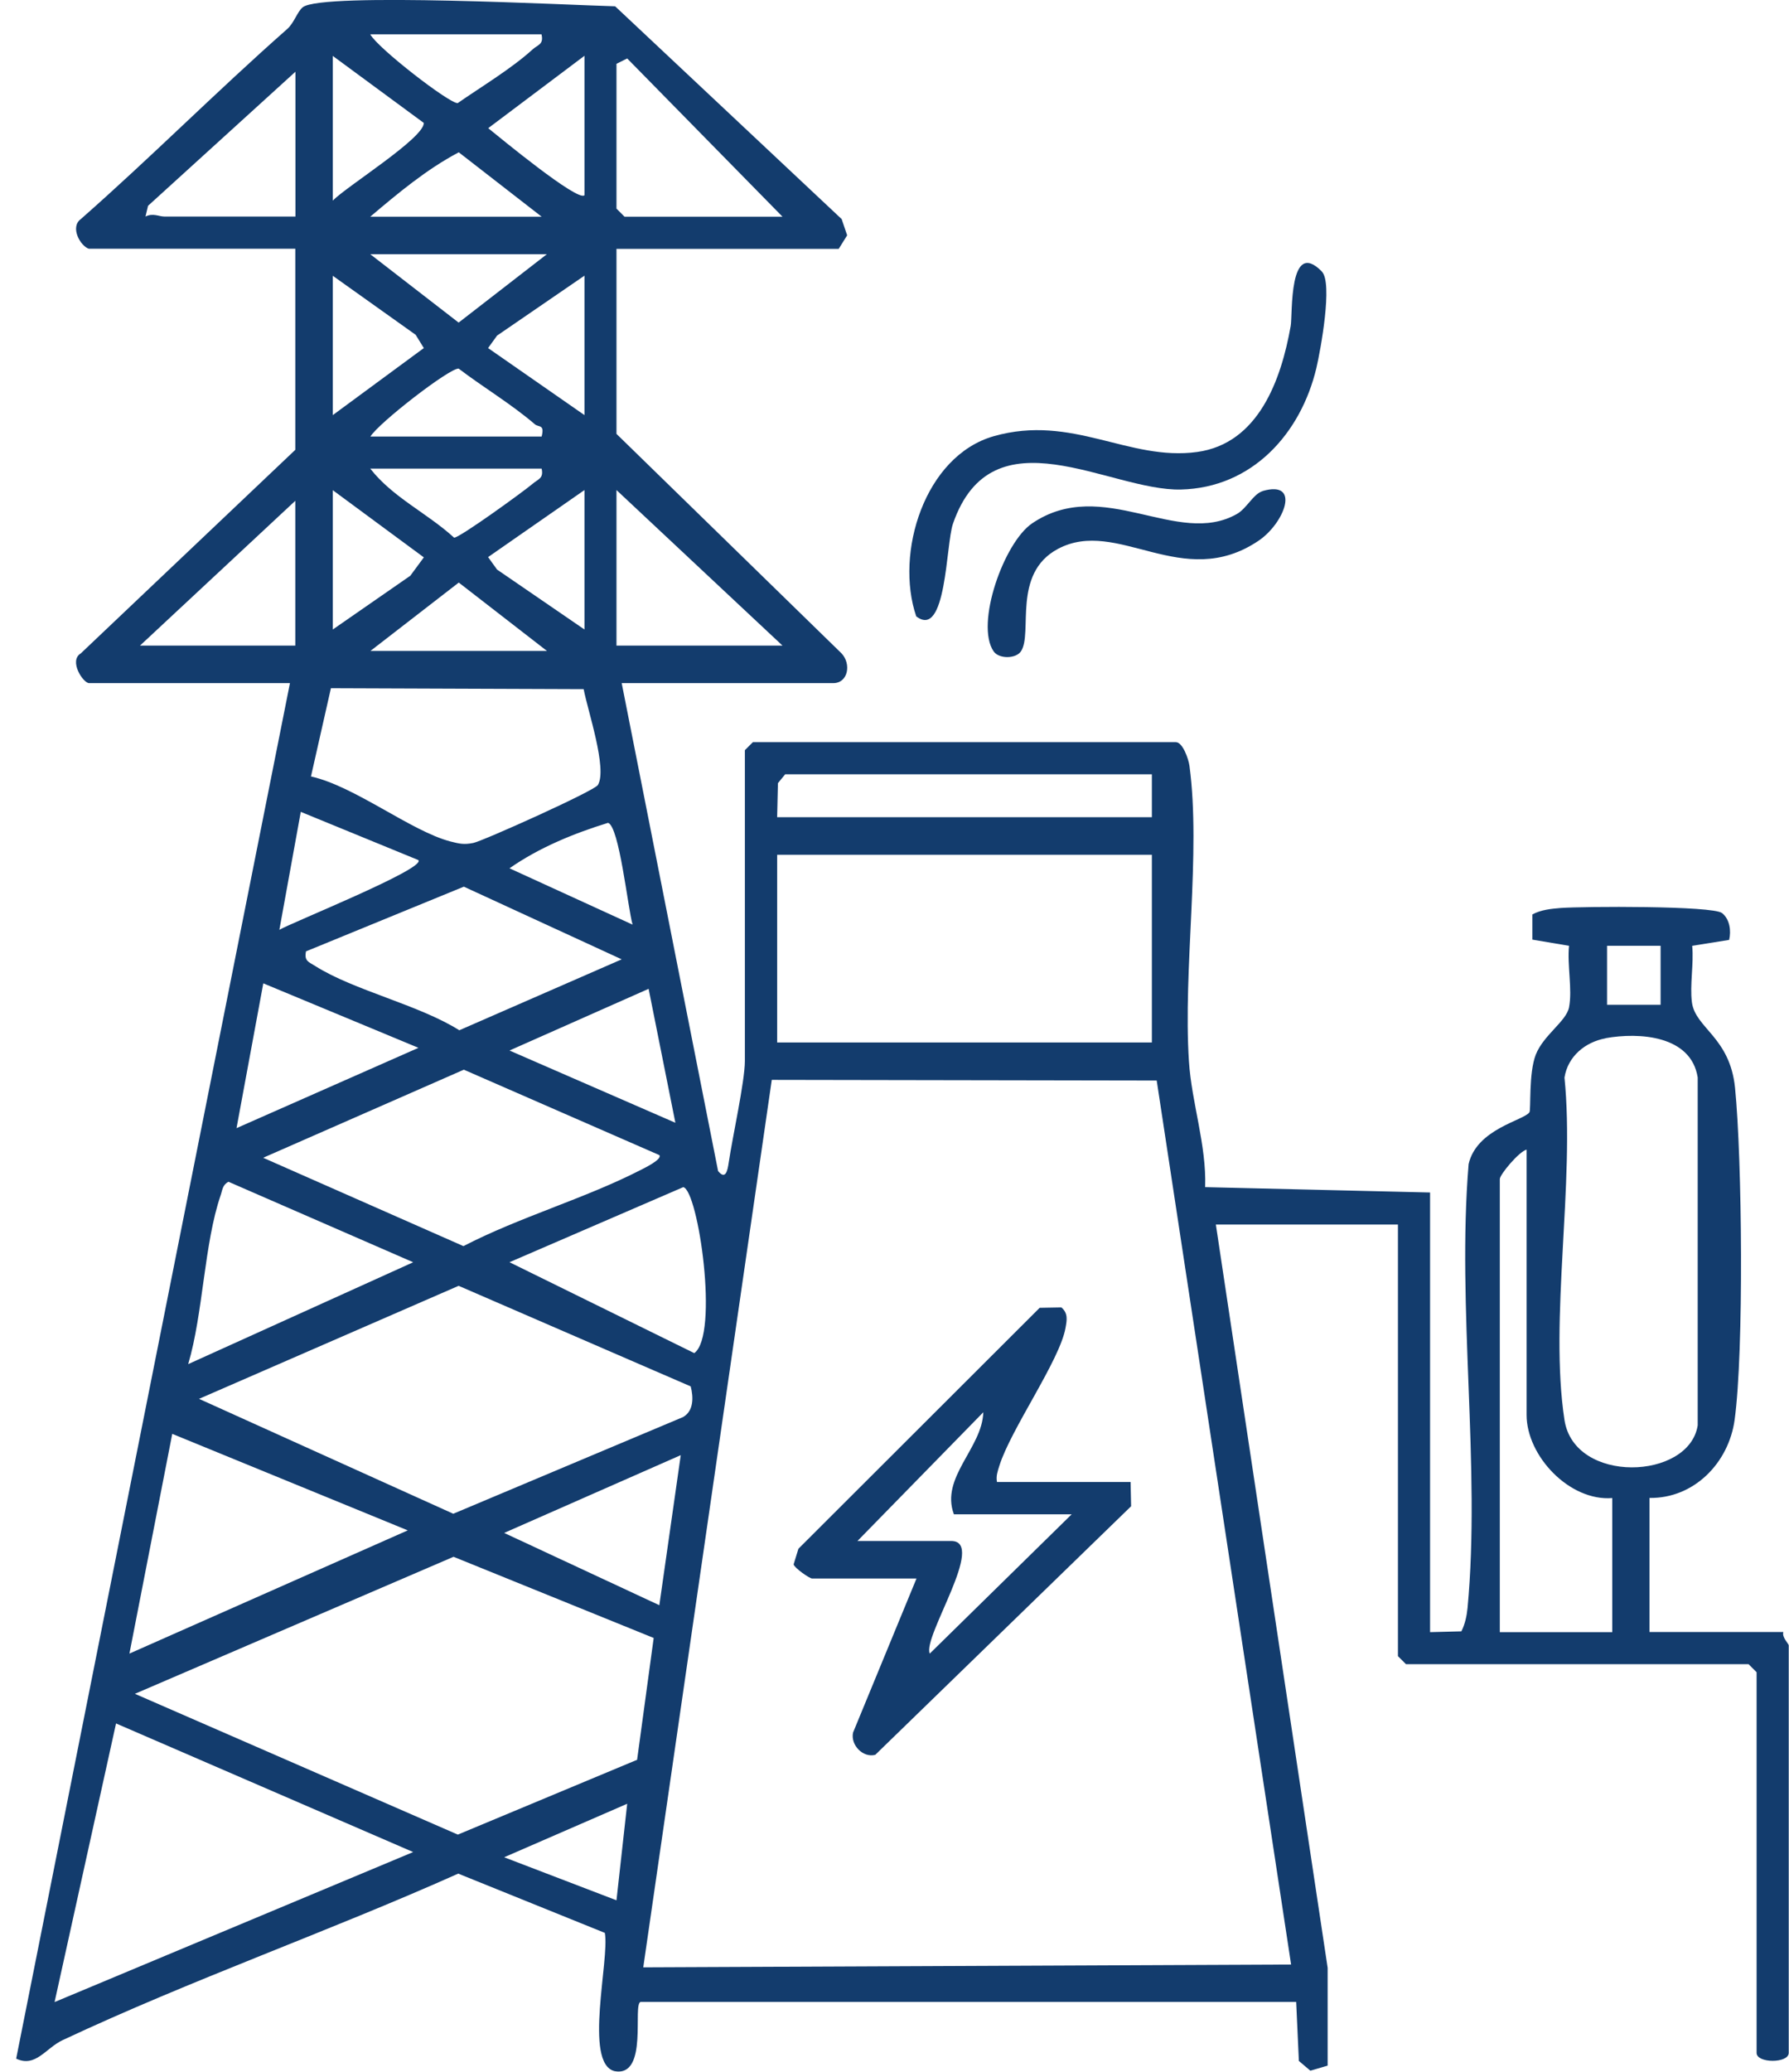 <svg width="108" height="125" viewBox="0 0 108 125" fill="none" xmlns="http://www.w3.org/2000/svg">
<path d="M5.38 15.015C4.855 14.862 4.208 13.705 4.879 13.219C9.122 9.49 13.099 5.485 17.342 1.748C17.762 1.375 17.956 0.68 18.288 0.429C19.516 -0.477 34.517 0.316 37.135 0.38L50.81 13.219L51.142 14.198L50.633 15.015H37.216V26.18L50.802 39.423C51.4 40.054 51.206 41.219 50.301 41.219H37.531L43.35 70.659C43.811 71.225 43.924 70.602 43.989 70.165C44.215 68.628 44.967 65.239 44.967 64.025V45.264L45.452 44.779H70.983C71.396 44.779 71.751 45.79 71.808 46.219C72.511 51.469 71.412 58.508 71.775 64.041C71.937 66.549 72.842 69.089 72.753 71.63L86.332 71.953V98.481L88.223 98.432C88.441 97.995 88.546 97.51 88.594 97.025C89.395 88.514 87.94 78.87 88.659 70.238C89.144 68.111 91.989 67.609 92.329 67.115C92.434 66.97 92.272 64.753 92.716 63.629C93.185 62.447 94.559 61.622 94.721 60.781C94.931 59.697 94.6 58.216 94.721 57.068L92.506 56.695V55.175C93.04 54.891 93.63 54.835 94.22 54.786C95.561 54.689 103.393 54.641 103.959 55.094C104.428 55.466 104.516 56.17 104.387 56.712L102.156 57.068C102.261 58.152 102.003 59.438 102.14 60.482C102.35 62.043 104.436 62.577 104.743 65.643C105.171 69.939 105.284 81.516 104.718 85.666C104.363 88.271 102.261 90.423 99.578 90.383V98.473H107.66C107.555 98.788 107.984 99.177 107.984 99.282V123.867C107.984 124.507 106.044 124.507 106.044 123.867V100.9L105.559 100.414H84.877L84.392 99.929V73.887H73.4L80.149 118.738V124.636L79.106 124.943L78.411 124.353L78.249 120.793H38.679C38.162 120.866 39.18 125.364 37.095 124.968C35.22 124.49 36.812 118.212 36.513 116.627L27.663 113.051C19.799 116.562 11.579 119.442 3.78 123.099C2.762 123.576 2.147 124.774 0.976 124.215L17.504 41.219H5.38C5.017 41.219 4.136 39.868 4.879 39.423L17.827 27.142V15.007H5.38V15.015ZM32.698 2.071H22.353C22.781 2.888 27.138 6.262 27.631 6.221C29.053 5.234 30.888 4.134 32.149 2.985C32.464 2.694 32.836 2.694 32.69 2.071H32.698ZM20.09 3.366V12.103C20.947 11.229 25.594 8.341 25.586 7.419L20.09 3.374V3.366ZM35.284 11.779V3.366L29.473 7.734C30.096 8.236 34.897 12.208 35.284 11.779ZM47.238 13.074L37.863 3.527L37.216 3.851V12.588L37.701 13.074H47.238ZM17.827 4.336L8.937 12.418L8.783 13.066C9.227 12.839 9.607 13.066 9.914 13.066H17.835V4.336H17.827ZM32.698 13.074L27.695 9.19C25.747 10.218 24.026 11.658 22.353 13.074H32.698ZM33.021 15.339H22.353L27.687 19.465L33.013 15.339H33.021ZM20.09 25.047L25.586 21.002L25.093 20.201L20.09 16.641V25.055V25.047ZM35.284 16.633L30.007 20.25L29.465 21.002L35.284 25.047V16.633ZM22.353 26.341H32.698C32.892 25.581 32.52 25.799 32.286 25.597C30.863 24.375 29.174 23.372 27.687 22.24C27.13 22.207 22.854 25.524 22.361 26.341H22.353ZM32.698 28.275H22.353C23.695 30.006 25.804 30.969 27.412 32.441C27.695 32.49 31.648 29.626 32.157 29.189C32.496 28.898 32.828 28.874 32.698 28.275ZM20.09 37.983L24.77 34.739L25.586 33.631L20.09 29.577V37.991V37.983ZM35.284 29.569L29.465 33.614L30.007 34.367L35.284 37.983V29.569ZM47.238 38.954L37.216 29.569V38.954H47.238ZM17.827 38.954V30.217L8.452 38.954H17.827ZM22.353 39.278H33.021L27.695 35.151L22.361 39.278H22.353ZM35.236 41.583L19.977 41.526L18.773 46.85C21.424 47.44 24.826 50.159 27.194 50.773C27.728 50.911 28.011 50.976 28.576 50.862C29.142 50.749 35.883 47.724 36.093 47.367C36.683 46.397 35.462 42.821 35.236 41.583ZM69.537 46.72H47.4L46.963 47.254L46.915 49.309H69.537V46.72ZM25.262 51.898L18.158 48.986L16.865 56.105C17.488 55.717 25.667 52.44 25.262 51.906V51.898ZM38.186 55.781C37.903 54.802 37.386 49.859 36.707 49.649C34.638 50.288 32.536 51.146 30.758 52.392L38.186 55.789V55.781ZM69.537 51.574H46.915V62.901H69.537V51.574ZM18.474 57.399C18.352 57.99 18.635 58.038 19.031 58.289C21.359 59.762 25.271 60.619 27.728 62.164L37.531 57.885L28.002 53.5L18.465 57.407L18.474 57.399ZM100.249 57.068H97.016V60.627H100.249V57.068ZM25.262 63.224L15.895 59.333L14.279 68.07L25.262 63.224ZM40.772 67.746L39.156 59.664L30.758 63.386L40.772 67.746ZM96.927 62.65C95.699 62.876 94.648 63.734 94.446 65.02C95.085 71.338 93.517 79.615 94.446 85.682C95.044 89.566 101.971 89.307 102.488 86.006V65.012C102.092 62.472 98.948 62.278 96.927 62.642V62.65ZM39.802 69.696L28.002 64.543L15.887 69.858L27.978 75.189C31.332 73.45 35.309 72.317 38.63 70.618C38.849 70.505 40.004 69.955 39.802 69.696ZM69.828 65.198L46.591 65.158L38.833 118.706L77.942 118.536L69.828 65.19V65.198ZM97.331 90.391C94.745 90.593 92.159 87.85 92.159 85.375V69.365C91.698 69.486 90.542 70.869 90.542 71.144V98.481H97.331V90.391ZM24.939 76.16L13.794 71.306C13.422 71.5 13.43 71.808 13.317 72.131C12.323 75.028 12.266 79.259 11.361 82.309L24.931 76.168L24.939 76.16ZM30.758 76.16L41.912 81.645C43.423 80.561 42.154 71.824 41.249 71.63L30.758 76.16ZM41.694 83.652L27.687 77.584L12.016 84.404L27.364 91.337L41.233 85.504C41.88 85.14 41.871 84.307 41.694 83.644V83.652ZM24.616 92.34L10.399 86.516L7.813 99.775L24.616 92.34ZM39.802 96.863L41.096 87.802L30.435 92.494L39.802 96.855V96.863ZM39.455 98.829L27.38 93.934L8.144 102.202L27.639 110.697L38.461 106.183L39.463 98.829H39.455ZM24.939 111.748L7.005 103.99L3.295 120.801L24.947 111.748H24.939ZM37.863 108.836L30.435 112.064L37.216 114.661L37.863 108.836Z" fill="#133C6D"/>
<path d="M79.801 16.391C80.464 17.07 79.729 21.091 79.47 22.199C78.532 26.155 75.599 29.432 71.291 29.537C66.983 29.642 59.903 24.723 57.527 31.608C57.099 32.846 57.139 38.598 55.312 37.19C54.011 33.372 55.813 27.506 60 26.317C64.744 24.974 68.139 27.838 72.269 27.272C75.978 26.762 77.344 22.911 77.918 19.667C78.039 18.996 77.781 14.32 79.809 16.391H79.801Z" fill="#133C6D"/>
<path d="M76.229 29.626C78.557 28.954 77.538 31.576 75.978 32.627C71.38 35.726 67.468 31.195 63.863 33.121C61.075 34.609 62.368 38.218 61.633 39.302C61.317 39.763 60.299 39.763 59.984 39.302C58.86 37.668 60.598 32.733 62.312 31.576C66.587 28.688 71.073 33.064 74.677 31.009C75.251 30.686 75.671 29.796 76.221 29.634L76.229 29.626Z" fill="#133C6D"/>
<path d="M60.17 89.42H68.252L68.284 90.884L52.839 105.883C52.096 106.077 51.336 105.293 51.498 104.54L55.328 95.245H49.024C48.879 95.245 47.982 94.63 47.909 94.395L48.2 93.449L62.764 78.911L64.073 78.887C64.494 79.243 64.405 79.663 64.324 80.124C63.976 82.09 61.018 86.24 60.331 88.441C60.226 88.773 60.121 89.064 60.186 89.42H60.17ZM57.583 91.362C56.759 89.145 59.297 87.373 59.361 85.213L51.764 92.98H57.422C59.588 92.98 55.676 98.78 56.129 99.775L64.696 91.37H57.583V91.362Z" fill="#133C6D"/>
</svg>
